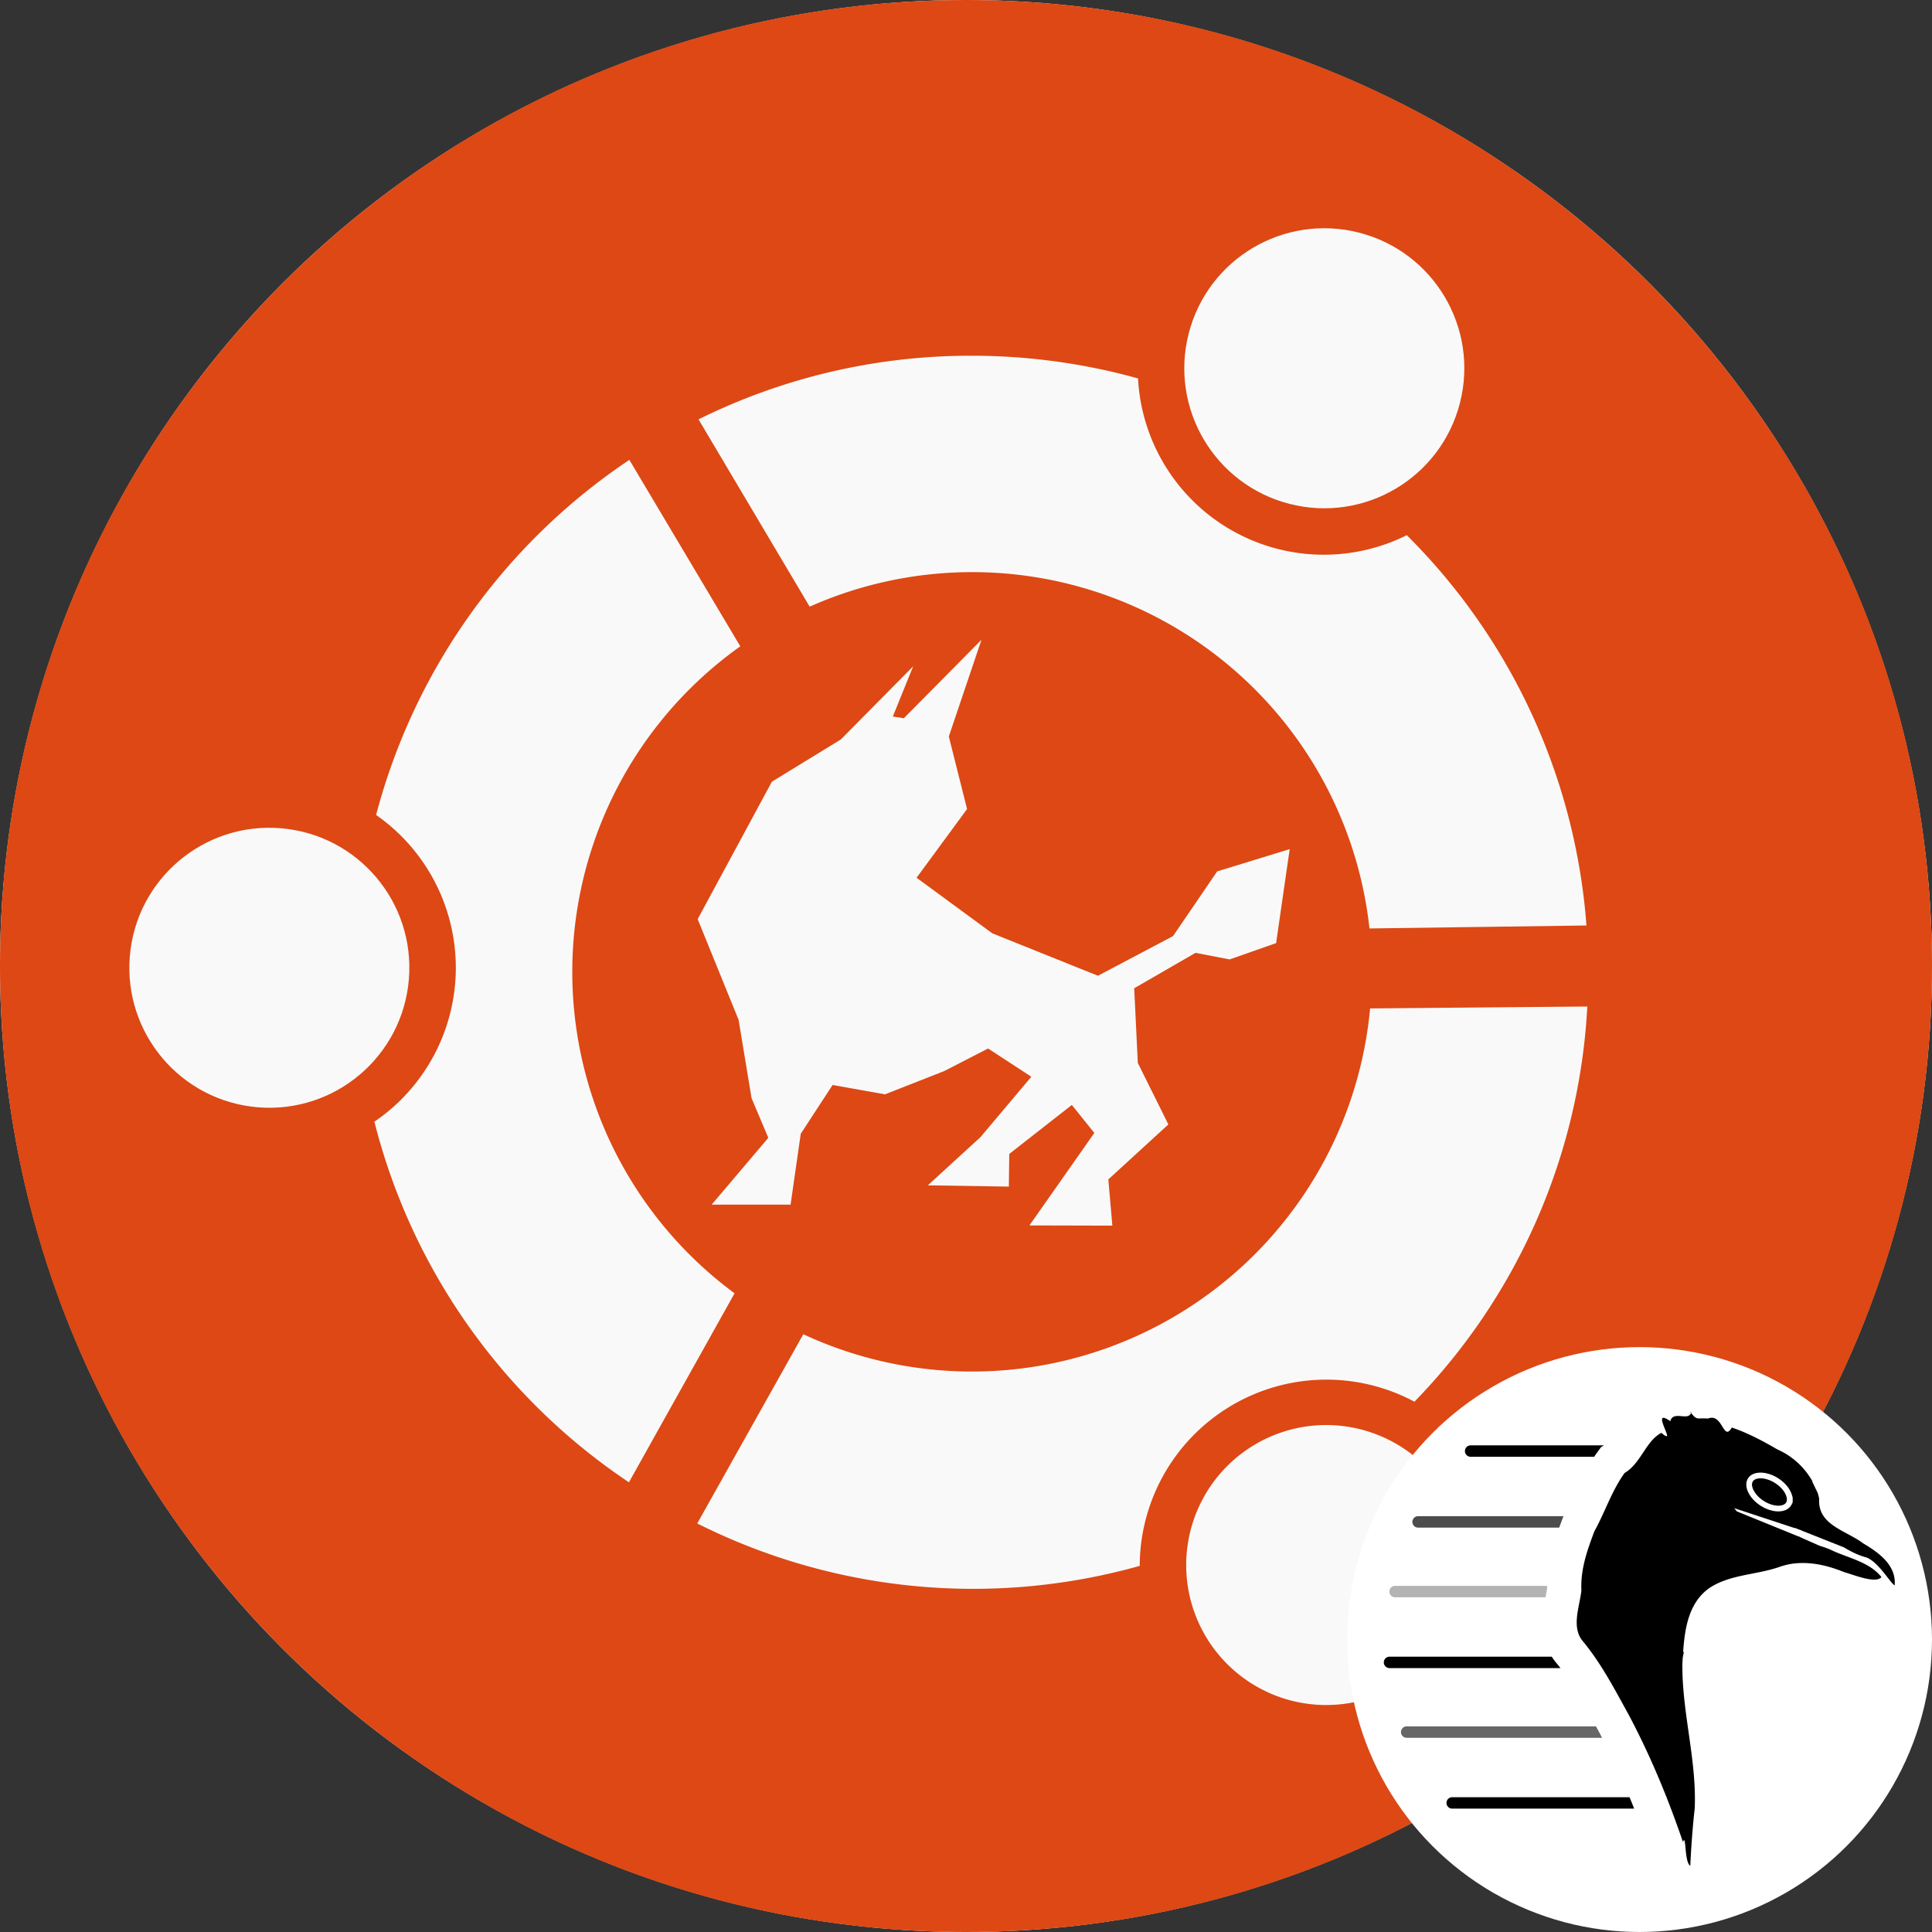 <svg width="512" height="512" fill="none" xmlns="http://www.w3.org/2000/svg"><rect width="100%" height="100%" fill="#333333" stroke="none"/><defs><clipPath id="a"><path fill="#fff" d="M0 0h512v512H0z"/></clipPath></defs><g clip-path="url(#a)"><circle cx="256" cy="256" r="256" fill="#fff"/><path d="M256 512c141.385 0 256-114.615 256-256S397.385 0 256 0 0 114.615 0 256s114.615 256 256 256Z" fill="#DD4814"/><path fill-rule="evenodd" clip-rule="evenodd" d="M388.553 414.749a37.104 37.104 0 0 1-44.36 36.385 37.108 37.108 0 0 1-29.137-29.181 37.104 37.104 0 0 1 62.65-33.419 37.102 37.102 0 0 1 10.847 26.215Z" fill="#F9F9F9"/><path d="M386.906 106.765c5.065-19.855-6.925-40.056-26.78-45.12-19.854-5.066-40.056 6.924-45.12 26.779-5.065 19.855 6.925 40.056 26.78 45.121 19.855 5.064 40.056-6.926 45.12-26.78Zm-278.55 152.762c1.689-20.421-13.495-38.345-33.916-40.035-20.42-1.689-38.345 13.495-40.034 33.916-1.69 20.421 13.495 38.345 33.915 40.035 20.421 1.689 38.345-13.495 40.035-33.916Z" fill="#F9F9F9"/><path fill-rule="evenodd" clip-rule="evenodd" d="m242.903 232.615 13.379-18.214-4.835-19.225 8.657-25.634-20.574 20.8-2.923-.45 5.396-13.323-19.169 19.394-18.269 11.187-19.675 36.427 10.849 26.701 3.429 20.743 4.441 10.513-15.009 17.707h20.912l2.698-18.776 8.432-12.929 13.885 2.474 15.74-6.184 11.58-5.959 11.468 7.477-13.492 16.021-13.941 12.761 21.474.337.112-8.657 16.584-12.986 5.958 7.421-17.201 24.509 21.98.056-1.068-12.254 15.908-14.56-8.095-16.302-.955-19.788 16.246-9.387 9.05 1.742 12.311-4.328 3.598-24.903-19.225 5.902-11.693 17.146-19.9 10.512-27.995-11.243-20.068-14.728Z" fill="#F9F9F9"/><path fill-rule="evenodd" clip-rule="evenodd" d="M214.571 160.773a105.906 105.906 0 0 1 131.721 38.819 105.921 105.921 0 0 1 16.629 46.458l57.507-.787a163.022 163.022 0 0 0-47.614-103.434 49.31 49.31 0 0 1-23.609 5.15 49.31 49.31 0 0 1-23.221-6.688 49.303 49.303 0 0 1-24.393-40.005 164.387 164.387 0 0 0-43.96-6.015 162.34 162.34 0 0 0-72.516 16.865l29.456 49.637ZM194.67 342.739a105.853 105.853 0 0 1 1.517-171.454l-29.4-49.412a163.359 163.359 0 0 0-67.12 94.102 49.362 49.362 0 0 1 21.129 40.761 49.356 49.356 0 0 1-21.578 40.525 163.02 163.02 0 0 0 67.457 95.565l27.995-50.087Zm168.419-75.496a105.97 105.97 0 0 1-52.706 82.132 105.955 105.955 0 0 1-97.498 4.213l-28.108 50.143a163.019 163.019 0 0 0 117.263 11.243 49.477 49.477 0 0 1 24.09-42.35 49.465 49.465 0 0 1 48.708-1.16 162.403 162.403 0 0 0 45.815-104.727l-57.564.506Z" fill="#F9F9F9"/></g><circle cx="434.5" cy="434.5" fill="#fff" style="stroke-width:.303" r="77.5"/><path d="M425.077 383.035h-35.382a1.514 1.514 0 0 0 0 3.027h32.77c.235-.346.477-.693.727-1.038l1.108-1.53z" fill="#000" style="stroke-width:.303"/><path d="M414.02 402.627a209.462 209.462 0 0 0-.82 2.205h-37.43a1.514 1.514 0 0 1 0-3.027h38.595l-.109.196z" fill="#000" fill-opacity=".7" style="stroke-width:.303"/><path d="M409.98 420.271h-40.265a1.514 1.514 0 0 0 0 3.028h39.85l.026-.131.01-.045c.187-.955.31-1.593.387-2.094a31.968 31.968 0 0 1-.007-.758z" fill="#000" fill-opacity=".3" style="stroke-width:.303"/><path d="M411.238 439.041H368.2a1.514 1.514 0 0 0 0 3.027h45.341a47.373 47.373 0 0 0-.91-1.146 15.756 15.756 0 0 1-1.394-1.881z" fill="#000" style="stroke-width:.303"/><path d="M422.95 457.508h-50.208a1.514 1.514 0 0 0 0 3.027h51.827a186.596 186.596 0 0 0-.904-1.726 1609.327 1609.327 0 0 1-.715-1.301z" fill="#000" fill-opacity=".6" style="stroke-width:.303"/><path d="M431.847 476.277h-46.995a1.514 1.514 0 0 0 0 3.028h48.221a229.097 229.097 0 0 0-1.226-3.028zm16.36-102.063c-.593 2.65-4.773-.583-5.566 2.416-4.681-3.297-.287 3.569-.907 4.002l-.038-.008-.371-.112c-.231-.138-.56-.362-1.029-.795-4.15 2.15-5.404 8.068-9.75 10.635-3.452 4.765-5.167 10.326-8.025 15.473-1.903 5.057-3.702 10.135-3.432 15.62-.448 4.333-2.816 9.88.477 13.61 4.823 5.852 8.423 12.776 12.089 19.435 5.731 10.793 10.419 22.138 14.341 33.648.902-2.5.33 5.446 1.953 6.309.166-3.997.605-10.315 1.172-15.18.545-12.904-3.392-25.428-3.271-38.289.031-.537.053-1.091.085-1.638l.306-1.557-.19-.037c.447-6.279 1.482-12.972 6.867-16.838 5.451-3.688 12.452-3.51 18.54-5.62 1.357-.48 2.749-.81 4.131-.967.012-.002.028.009.038.007 4.025-.424 8.067.41 11.88 1.827.057.022.127.055.183.076.347.13.723.267 1.065.406 2.831.825 8.41 3.097 9.848 1.309-3.308-4.176-9.096-5.064-13.709-7.362-.74-.291-1.657-.63-2.588-.904l-4.546-2-1.118-.537-.008.038-16.373-6.66a8.319 8.319 0 0 0-.702-.85l16.134 5.314.014-.076c.558.245 1.117.465 1.692.649l-.007.037 11.272 4.47c1.87 1.151 3.912 2.134 5.904 2.666 3.236 1.141 6.5 6.952 7.535 7.408.496-5.346-4.27-8.723-8.309-11.11-4.585-3.468-12.18-4.863-11.687-11.853-.12-.517-.237-1.033-.406-1.545l-1.452-3.014.083-.023c-2.072-3.718-5.41-6.776-9.273-8.459-3.728-2.174-7.956-4.435-12.117-5.823-2.269 3.95-2.379-3.955-6.277-2.38-3.098-.238-2.843.643-4.714-1.719h.256zm19.325 16.692c1.102.187 2.313.634 3.491 1.319 3.128 1.821 4.834 4.704 3.823 6.438-1.01 1.733-4.38 1.65-7.506-.178-3.127-1.828-4.844-4.655-3.83-6.4.632-1.088 2.188-1.49 4.022-1.18z" fill="#000" style="stroke-width:.303"/><path d="M466.591 399.038c3.134 2.005 6.717 2.001 8.003-.009 1.286-2.01-.211-5.265-3.346-7.27-3.134-2.005-6.717-2-8.003.01-1.286 2.01.212 5.264 3.346 7.27z" fill="#000" style="stroke-width:.303"/><path fill-rule="evenodd" clip-rule="evenodd" d="M471.284 399.026c1.137-.001 1.765-.39 2.036-.812.27-.423.36-1.156-.116-2.189-.467-1.015-1.411-2.12-2.772-2.99-1.36-.871-2.76-1.265-3.877-1.264-1.137.001-1.765.39-2.035.813-.27.422-.36 1.155.115 2.188.468 1.015 1.412 2.121 2.772 2.991 1.36.87 2.76 1.264 3.877 1.263zm3.31.003c-1.286 2.01-4.869 2.014-8.003.009-3.134-2.005-4.632-5.26-3.346-7.27 1.286-2.01 4.87-2.015 8.003-.01 3.135 2.005 4.632 5.26 3.346 7.27z" fill="#fff" style="stroke-width:.303"/></svg>